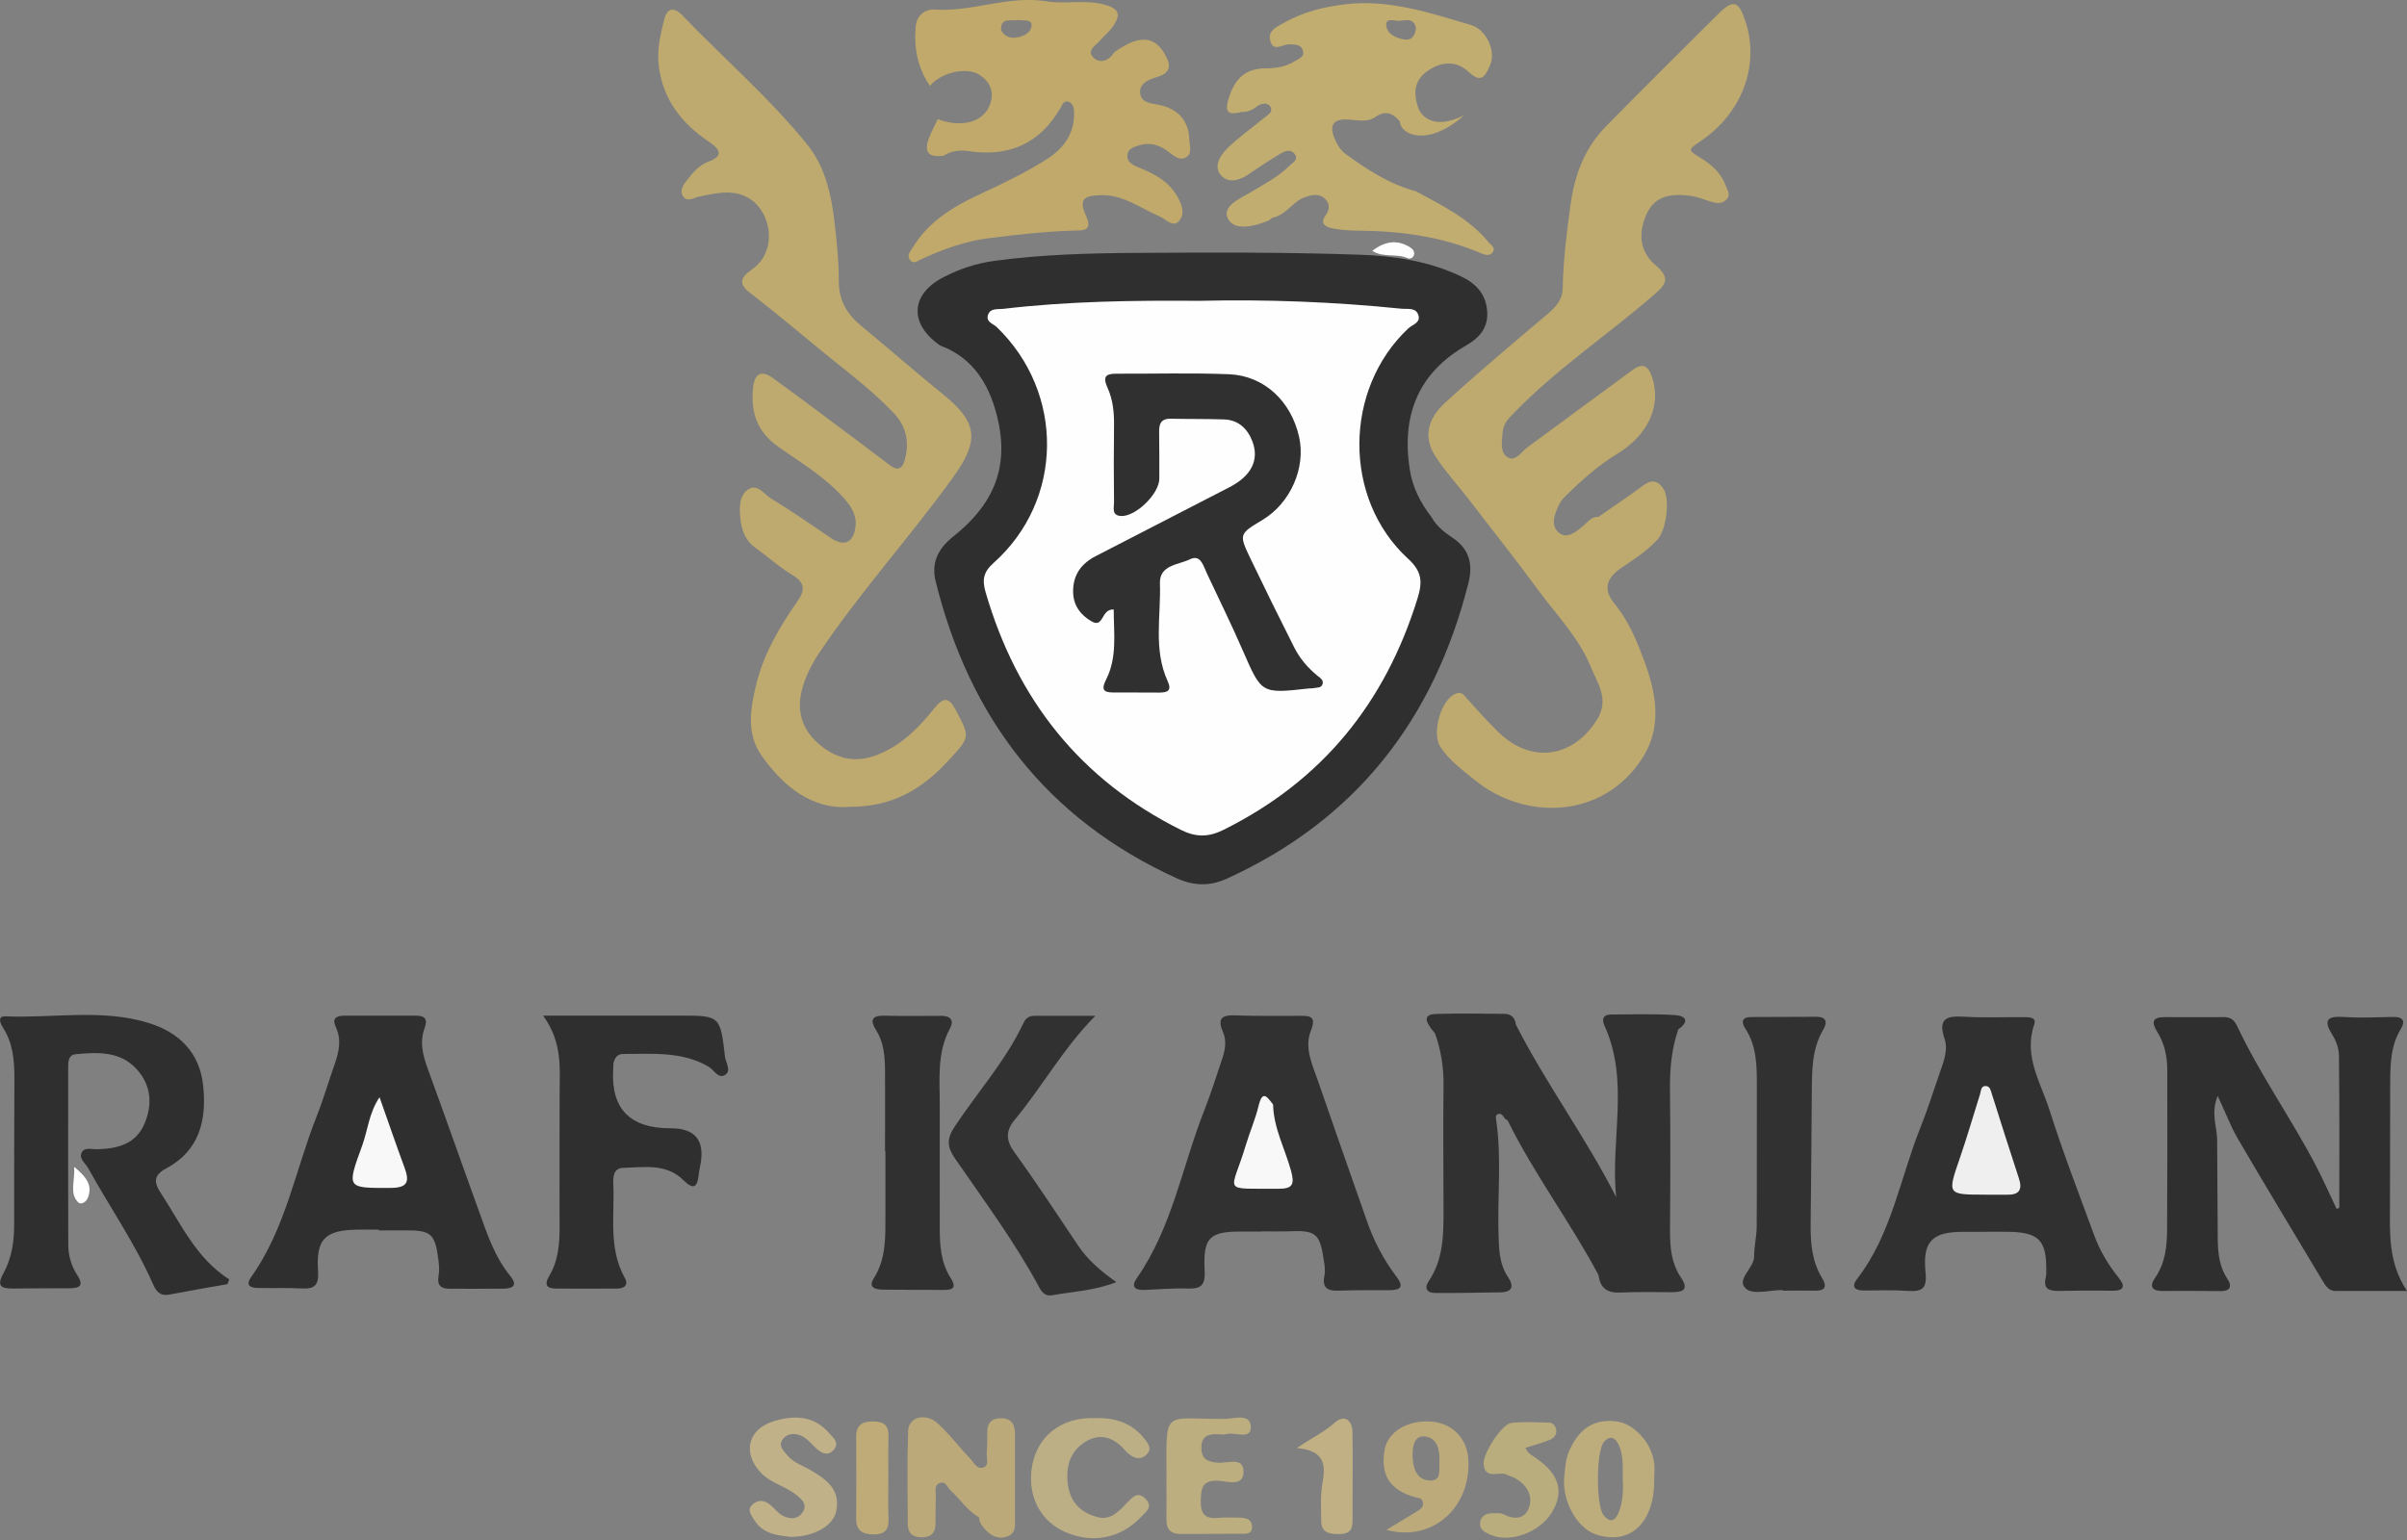 <svg width="100" height="64" viewBox="0 0 100 64" fill="none" xmlns="http://www.w3.org/2000/svg">
<rect x="0" y="0" width="100" height="64" fill="#808080" stroke="none"/>
<g id="_&#208;&#161;&#208;&#187;&#208;&#190;&#208;&#185;_1" clip-path="url(#clip0_228_194)">
<path id="Vector" d="M59.476 21.497C59.681 21.87 60.011 22.122 60.348 22.35C61.046 22.816 61.201 23.451 61.01 24.217C59.585 29.88 56.349 34.062 50.98 36.511C50.243 36.848 49.575 36.815 48.855 36.485C43.483 34.029 40.273 29.824 38.871 24.155C38.676 23.361 38.997 22.779 39.612 22.29C41.46 20.816 42.005 19.13 41.311 16.899C40.947 15.735 40.266 14.803 39.06 14.36C37.754 13.457 37.82 12.224 39.209 11.514C39.87 11.173 40.561 10.945 41.301 10.843C43.278 10.572 45.268 10.522 47.258 10.509C50.329 10.489 53.4 10.479 56.471 10.585C57.929 10.634 59.35 10.849 60.689 11.481C61.31 11.771 61.717 12.198 61.783 12.899C61.849 13.593 61.486 14.026 60.917 14.353C58.907 15.507 58.226 17.272 58.567 19.5C58.682 20.251 59.013 20.898 59.472 21.49L59.476 21.497Z" fill="#302F30"/>
<path id="Vector_2" d="M35.258 33.536C33.744 33.635 32.557 32.706 31.635 31.394C31 30.491 31.176 29.44 31.417 28.445C31.728 27.176 32.382 26.059 33.123 25.001C33.46 24.518 33.453 24.214 32.911 23.89C32.372 23.569 31.903 23.136 31.391 22.77C30.971 22.472 30.815 22.042 30.762 21.57C30.713 21.127 30.7 20.608 31.076 20.343C31.463 20.069 31.758 20.555 32.055 20.733C32.898 21.239 33.708 21.808 34.521 22.36C35.057 22.723 35.443 22.568 35.539 21.913C35.609 21.441 35.387 21.077 35.083 20.73C34.296 19.824 33.265 19.229 32.306 18.545C31.437 17.923 31.182 17.107 31.288 16.105C31.351 15.517 31.635 15.368 32.111 15.712C33.262 16.548 34.399 17.404 35.539 18.254C36.022 18.614 36.498 18.985 36.984 19.345C37.278 19.563 37.483 19.5 37.585 19.13C37.794 18.383 37.661 17.722 37.119 17.153C36.131 16.115 34.967 15.279 33.873 14.366C32.967 13.613 32.055 12.866 31.126 12.142C30.601 11.732 30.868 11.461 31.242 11.196C32.319 10.439 32.048 8.866 31.189 8.287C30.521 7.834 29.771 8.023 29.05 8.168C28.816 8.215 28.544 8.42 28.376 8.155C28.204 7.884 28.432 7.626 28.597 7.418C28.819 7.14 29.06 6.856 29.404 6.73C30.141 6.459 29.86 6.165 29.434 5.877C28.313 5.12 27.549 4.142 27.371 2.754C27.285 2.079 27.434 1.441 27.596 0.807C27.718 0.334 27.996 0.268 28.359 0.648C30.072 2.433 31.953 4.056 33.516 5.98C34.346 6.998 34.571 8.258 34.703 9.517C34.779 10.224 34.852 10.945 34.848 11.649C34.845 12.492 35.182 13.047 35.784 13.547C36.928 14.489 38.042 15.467 39.192 16.399C40.653 17.583 40.683 18.33 39.582 19.857C37.784 22.35 35.711 24.624 34.002 27.183C33.724 27.599 33.51 28.035 33.361 28.511C33.047 29.52 33.305 30.356 34.124 31.007C34.871 31.599 35.665 31.715 36.577 31.318C37.526 30.905 38.2 30.207 38.818 29.434C39.185 28.974 39.413 28.951 39.704 29.503C40.313 30.65 40.309 30.62 39.404 31.605C38.336 32.766 37.106 33.549 35.252 33.529L35.258 33.536Z" fill="#BEAA6E"/>
<path id="Vector_3" d="M97.187 50.197C97.187 48.091 97.197 45.988 97.174 43.883C97.174 43.592 97.065 43.271 96.909 43.023C96.526 42.412 96.651 42.217 97.369 42.263C98.053 42.309 98.741 42.276 99.428 42.263C99.828 42.256 99.947 42.428 99.746 42.759C99.306 43.479 99.306 44.276 99.302 45.073C99.296 46.722 99.293 48.372 99.293 50.021C99.293 51.224 99.2 52.444 100 53.651C98.912 53.651 97.97 53.651 97.032 53.651C96.737 53.651 96.612 53.423 96.483 53.211C95.313 51.258 94.132 49.307 92.982 47.34C92.671 46.812 92.457 46.226 92.136 45.545C91.838 46.266 92.109 46.821 92.113 47.373C92.113 48.636 92.132 49.902 92.136 51.165C92.136 51.856 92.132 52.534 92.539 53.148C92.741 53.449 92.665 53.664 92.242 53.657C91.445 53.648 90.648 53.641 89.852 53.651C89.399 53.654 89.286 53.459 89.534 53.105C89.967 52.481 90.03 51.777 90.033 51.059C90.047 48.861 90.043 46.663 90.04 44.461C90.04 43.903 89.924 43.364 89.627 42.888C89.382 42.498 89.405 42.27 89.924 42.27C90.748 42.27 91.574 42.279 92.397 42.27C92.691 42.266 92.837 42.412 92.952 42.66C93.904 44.676 95.2 46.494 96.228 48.468C96.529 49.046 96.793 49.648 97.075 50.239C97.111 50.226 97.147 50.213 97.184 50.2L97.187 50.197Z" fill="#2F2F2F"/>
<path id="Vector_4" d="M82.523 51.192C82.192 51.192 81.865 51.192 81.534 51.192C80.282 51.199 79.868 51.585 79.997 52.874C80.067 53.556 79.855 53.688 79.257 53.648C78.655 53.605 78.05 53.628 77.445 53.632C77.065 53.632 76.893 53.486 77.154 53.149C78.589 51.291 78.936 48.98 79.779 46.875C80.087 46.111 80.328 45.324 80.602 44.547C80.761 44.101 80.936 43.615 80.791 43.179C80.503 42.323 80.87 42.21 81.597 42.253C82.417 42.303 83.243 42.263 84.07 42.273C84.278 42.273 84.622 42.26 84.513 42.574C84.06 43.893 84.787 44.994 85.151 46.141C85.706 47.893 86.371 49.612 87.005 51.337C87.243 51.985 87.594 52.574 88.03 53.112C88.305 53.453 88.245 53.648 87.762 53.641C87.022 53.628 86.278 53.632 85.538 53.648C85.141 53.655 84.873 53.575 84.992 53.093C85.005 53.04 85.012 52.984 85.012 52.931C85.048 51.529 84.731 51.199 83.346 51.189C83.072 51.189 82.797 51.189 82.523 51.189V51.192Z" fill="#303030"/>
<path id="Vector_5" d="M45.499 42.223C44.174 43.562 43.311 45.146 42.177 46.511C41.774 46.993 41.777 47.38 42.151 47.896C43.066 49.162 43.922 50.468 44.792 51.767C45.192 52.362 45.727 52.821 46.379 53.284C45.44 53.645 44.557 53.678 43.701 53.83C43.453 53.873 43.298 53.727 43.182 53.512C42.167 51.625 40.888 49.903 39.675 48.144C39.347 47.668 39.321 47.337 39.658 46.828C40.61 45.387 41.78 44.091 42.521 42.514C42.613 42.316 42.749 42.217 42.967 42.217C43.81 42.217 44.656 42.217 45.499 42.217V42.223Z" fill="#313131"/>
<path id="Vector_6" d="M36.769 47.843C36.769 46.716 36.776 45.589 36.769 44.465C36.762 43.886 36.719 43.314 36.392 42.802C36.148 42.419 36.204 42.2 36.723 42.21C37.519 42.23 38.316 42.22 39.113 42.217C39.493 42.217 39.645 42.409 39.47 42.733C38.914 43.761 39.047 44.868 39.043 45.962C39.037 47.658 39.047 49.354 39.043 51.05C39.043 51.774 39.093 52.484 39.496 53.112C39.721 53.463 39.645 53.612 39.232 53.608C38.379 53.602 37.529 53.608 36.676 53.595C36.386 53.588 36.048 53.526 36.306 53.119C36.822 52.299 36.785 51.39 36.785 50.484C36.785 49.605 36.785 48.726 36.785 47.846H36.776L36.769 47.843Z" fill="#303030"/>
<path id="Vector_7" d="M74.06 53.611C73.541 53.611 72.841 53.82 72.543 53.562C72.097 53.175 72.88 52.719 72.877 52.206C72.874 51.797 72.979 51.39 72.983 50.98C72.996 49.03 72.983 47.079 72.989 45.129C72.989 44.299 72.989 43.479 72.51 42.746C72.335 42.481 72.361 42.27 72.745 42.266C73.65 42.26 74.556 42.256 75.465 42.256C75.888 42.256 75.925 42.488 75.746 42.792C75.277 43.589 75.28 44.468 75.273 45.35C75.264 47.192 75.24 49.033 75.224 50.871C75.217 51.645 75.273 52.411 75.69 53.096C75.918 53.469 75.839 53.651 75.379 53.638C74.94 53.628 74.5 53.638 74.06 53.638C74.06 53.628 74.06 53.618 74.06 53.611Z" fill="#313131"/>
<path id="Vector_8" d="M45.536 58.934C46.342 58.917 47.043 59.142 47.559 59.81C47.724 60.021 47.863 60.223 47.632 60.454C47.426 60.656 47.185 60.633 46.96 60.471C46.871 60.408 46.788 60.332 46.719 60.249C46.293 59.757 45.747 59.559 45.179 59.869C44.488 60.246 44.263 60.894 44.365 61.687C44.465 62.448 44.908 62.864 45.592 63.049C46.16 63.201 46.501 62.788 46.845 62.431C47.063 62.206 47.281 61.965 47.595 62.292C47.916 62.63 47.612 62.825 47.41 63.039C46.56 63.935 45.387 64.167 44.246 63.664C43.288 63.241 42.722 62.286 42.852 61.112C43.004 59.73 44.075 58.858 45.539 58.937L45.536 58.934Z" fill="#BDAF85"/>
<path id="Vector_9" d="M48.464 61.423C48.455 58.477 48.286 58.99 50.897 58.967C51.278 58.963 51.975 58.709 51.965 59.33C51.959 59.846 51.291 59.495 50.934 59.601C50.831 59.631 50.716 59.611 50.606 59.605C50.197 59.585 49.902 59.684 49.912 60.183C49.922 60.656 50.19 60.758 50.606 60.788C50.993 60.818 51.674 60.523 51.661 61.178C51.648 61.813 50.964 61.545 50.583 61.535C49.935 61.522 49.899 61.862 49.886 62.361C49.876 62.884 50.038 63.135 50.59 63.082C50.888 63.052 51.192 63.069 51.496 63.072C51.76 63.075 52.018 63.132 52.018 63.459C52.018 63.783 51.734 63.737 51.526 63.74C50.702 63.75 49.879 63.74 49.056 63.75C48.64 63.753 48.455 63.558 48.461 63.151C48.468 62.576 48.461 61.998 48.461 61.423H48.464Z" fill="#BDAE80"/>
<path id="Vector_10" d="M32.858 63.869C32.319 63.813 31.708 63.763 31.341 63.175C31.215 62.973 31.01 62.748 31.272 62.517C31.513 62.305 31.777 62.345 32.015 62.55C32.181 62.692 32.319 62.88 32.508 62.983C32.789 63.135 33.116 63.161 33.328 62.874C33.562 62.55 33.351 62.338 33.086 62.127C32.633 61.766 32.042 61.647 31.625 61.218C30.829 60.395 31.057 59.39 32.161 59.059C32.994 58.811 33.794 58.821 34.432 59.542C34.614 59.747 34.885 59.958 34.647 60.242C34.389 60.547 34.111 60.388 33.867 60.153C33.688 59.981 33.523 59.776 33.308 59.677C33.06 59.562 32.746 59.545 32.544 59.783C32.306 60.067 32.534 60.276 32.719 60.49C32.981 60.798 33.354 60.91 33.685 61.102C34.356 61.492 34.951 61.932 34.729 62.844C34.587 63.429 33.794 63.869 32.858 63.869Z" fill="#C0B188"/>
<path id="Vector_11" d="M63.376 60.177C63.499 60.434 63.684 60.504 63.839 60.613C64.788 61.284 64.986 61.998 64.477 62.848C63.978 63.684 62.722 64.143 61.922 63.783C61.691 63.681 61.443 63.562 61.495 63.258C61.555 62.91 61.846 62.881 62.133 62.887C62.243 62.887 62.365 62.881 62.457 62.927C62.927 63.172 63.376 63.135 63.535 62.613C63.681 62.14 63.423 61.707 62.973 61.446C62.854 61.377 62.719 61.343 62.596 61.284C62.282 61.122 61.687 61.532 61.638 60.831C61.608 60.401 62.391 59.185 62.788 59.135C63.3 59.072 63.826 59.112 64.345 59.122C64.537 59.125 64.636 59.274 64.656 59.446C64.682 59.634 64.54 59.773 64.401 59.83C64.081 59.965 63.737 60.054 63.373 60.17L63.376 60.177Z" fill="#B9AC7D"/>
<path id="Vector_12" d="M53.879 60.177C54.544 59.727 55.036 59.502 55.446 59.129C55.83 58.778 56.183 58.987 56.19 59.522C56.206 60.755 56.187 61.992 56.193 63.225C56.193 63.618 56.008 63.757 55.638 63.754C55.248 63.754 54.897 63.711 54.891 63.215C54.888 62.696 54.848 62.163 54.94 61.658C55.079 60.894 55.059 60.286 53.876 60.177H53.879Z" fill="#C0B084"/>
<path id="Vector_13" d="M36.908 61.433C36.908 61.981 36.888 62.527 36.914 63.076C36.938 63.552 36.789 63.78 36.27 63.767C35.787 63.757 35.562 63.575 35.569 63.089C35.579 61.968 35.579 60.844 35.569 59.724C35.569 59.224 35.817 59.066 36.29 59.072C36.749 59.076 36.928 59.264 36.914 59.714C36.895 60.289 36.911 60.864 36.908 61.436V61.433Z" fill="#BEAB78"/>
<path id="Vector_14" d="M69.38 51.212C69.396 49.235 69.403 47.258 69.38 45.281C69.37 44.422 69.446 43.589 69.727 42.776C70.196 42.452 70.044 42.214 69.581 42.184C68.705 42.131 67.826 42.154 66.95 42.161C66.623 42.161 66.52 42.323 66.666 42.643C67.71 44.951 66.897 47.374 67.145 49.751C65.882 47.265 64.229 45.04 62.98 42.584C62.943 42.303 62.795 42.138 62.504 42.134C61.558 42.128 60.613 42.108 59.667 42.138C59.082 42.157 59.261 42.478 59.479 42.776C59.525 42.832 59.572 42.888 59.618 42.944C59.869 43.648 59.982 44.369 59.972 45.123C59.949 46.855 59.972 48.587 59.972 50.319C59.972 51.337 59.962 52.352 59.353 53.248C59.158 53.535 59.291 53.734 59.618 53.734C60.524 53.74 61.429 53.721 62.332 53.707C62.828 53.701 62.91 53.459 62.656 53.079C62.279 52.521 62.276 51.896 62.256 51.261C62.21 49.698 62.388 48.131 62.163 46.57C62.15 46.468 62.107 46.332 62.253 46.296C62.458 46.243 62.464 46.521 62.629 46.551C63.733 48.792 65.244 50.792 66.414 52.997C66.477 53.526 66.771 53.74 67.307 53.717C68.021 53.684 68.735 53.697 69.449 53.701C69.909 53.701 70.183 53.608 69.839 53.096C69.452 52.524 69.38 51.886 69.383 51.208L69.38 51.212Z" fill="#313131"/>
<path id="Vector_15" d="M49.823 12.502C52.63 12.436 55.426 12.545 58.219 12.829C58.471 12.856 58.828 12.763 58.93 13.104C59.023 13.415 58.679 13.491 58.51 13.646C55.816 16.175 55.783 20.733 58.501 23.222C59.076 23.748 59.105 24.178 58.894 24.862C57.552 29.209 54.93 32.449 50.835 34.485C50.207 34.799 49.678 34.799 49.053 34.485C44.874 32.399 42.24 29.064 40.947 24.611C40.802 24.108 40.845 23.781 41.275 23.398C44.197 20.796 44.24 16.32 41.407 13.59C41.261 13.451 40.961 13.385 41.043 13.1C41.136 12.79 41.453 12.862 41.678 12.836C44.385 12.515 47.106 12.482 49.826 12.502H49.823Z" fill="#FEFEFE"/>
<path id="Vector_16" d="M9.451 53.367C8.644 53.509 7.838 53.645 7.035 53.8C6.651 53.873 6.492 53.674 6.357 53.367C5.613 51.678 4.559 50.164 3.669 48.557C3.554 48.349 3.279 48.157 3.385 47.919C3.501 47.651 3.821 47.77 4.059 47.76C4.899 47.734 5.659 47.542 6.013 46.676C6.34 45.88 6.277 45.099 5.686 44.441C4.995 43.678 4.066 43.727 3.154 43.81C2.823 43.84 2.833 44.141 2.833 44.389C2.833 46.835 2.826 49.281 2.836 51.727C2.836 52.17 2.959 52.607 3.203 52.98C3.524 53.463 3.269 53.539 2.853 53.539C2.083 53.539 1.312 53.539 0.545 53.549C0.079 53.555 -0.159 53.463 0.132 52.937C0.486 52.299 0.592 51.598 0.588 50.871C0.582 48.838 0.595 46.802 0.598 44.769C0.598 44.048 0.532 43.347 0.129 42.716C0.017 42.538 -0.132 42.22 0.238 42.237C2.231 42.323 4.254 41.906 6.211 42.524C7.461 42.921 8.294 43.757 8.439 45.106C8.595 46.534 8.294 47.817 6.909 48.554C6.35 48.851 6.403 49.159 6.687 49.592C7.524 50.868 8.152 52.299 9.524 53.169C9.501 53.235 9.474 53.297 9.451 53.364V53.367Z" fill="#2F2F2F"/>
<path id="Vector_17" d="M22.561 42.207C24.604 42.207 26.416 42.207 28.227 42.207C29.916 42.207 29.923 42.207 30.121 43.919C30.151 44.171 30.402 44.501 30.121 44.673C29.834 44.848 29.662 44.458 29.437 44.329C28.326 43.681 27.103 43.804 25.9 43.8C25.636 43.8 25.517 43.982 25.483 44.227C25.474 44.309 25.48 44.392 25.474 44.475C25.385 46.09 26.185 46.896 27.873 46.891C28.861 46.889 29.273 47.372 29.11 48.339C29.083 48.501 29.044 48.663 29.027 48.825C28.971 49.364 28.799 49.45 28.389 49.043C27.678 48.339 26.756 48.511 25.89 48.534C25.487 48.544 25.467 48.908 25.48 49.218C25.54 50.524 25.269 51.866 25.953 53.099C26.138 53.43 25.913 53.549 25.619 53.552C24.796 53.559 23.97 53.552 23.146 53.552C22.746 53.552 22.571 53.436 22.826 53.01C23.203 52.375 23.252 51.661 23.249 50.937C23.239 49.123 23.252 47.308 23.249 45.496C23.249 44.432 23.388 43.347 22.565 42.21L22.561 42.207Z" fill="#2F2F2F"/>
<path id="Vector_18" d="M3.081 48.491C3.61 48.927 3.858 49.281 3.643 49.793C3.577 49.955 3.365 50.087 3.246 49.965C2.873 49.582 3.121 49.106 3.081 48.491Z" fill="#FEFEFE"/>
<path id="Vector_19" d="M82.487 49.648C80.89 49.648 80.9 49.648 81.419 48.14C81.723 47.258 81.981 46.362 82.262 45.473C82.308 45.327 82.292 45.109 82.523 45.136C82.675 45.152 82.708 45.317 82.748 45.45C83.121 46.626 83.492 47.803 83.878 48.977C84.034 49.449 83.878 49.658 83.392 49.651C83.092 49.648 82.787 49.651 82.487 49.651V49.648Z" fill="#EFEFEF"/>
<path id="Vector_20" d="M58.008 53.043C57.472 52.339 57.072 51.559 56.782 50.726C56.101 48.785 55.423 46.845 54.749 44.901C54.517 44.23 54.18 43.539 54.461 42.832C54.715 42.19 54.378 42.217 53.952 42.217C53.073 42.217 52.193 42.23 51.317 42.197C50.749 42.177 50.567 42.329 50.812 42.898C50.97 43.258 50.898 43.655 50.769 44.025C50.531 44.726 50.312 45.437 50.041 46.124C49.116 48.461 48.706 51.003 47.228 53.119C46.987 53.466 47.142 53.621 47.526 53.608C48.127 53.588 48.732 53.529 49.334 53.549C49.899 53.569 50.081 53.416 50.048 52.798C49.975 51.42 50.26 51.172 51.588 51.182C51.863 51.182 52.137 51.182 52.411 51.182V51.172C52.769 51.172 53.126 51.185 53.483 51.172C54.682 51.119 54.834 51.235 55.006 52.425C55.033 52.613 55.066 52.815 55.026 52.997C54.924 53.479 55.109 53.651 55.582 53.638C56.296 53.615 57.01 53.615 57.724 53.618C58.23 53.618 58.322 53.456 58.008 53.043Z" fill="#313131"/>
<path id="Vector_21" d="M57.013 10.423C57.502 10.046 58.021 9.93 58.573 10.271C58.679 10.337 58.791 10.446 58.742 10.604C58.702 10.73 58.57 10.77 58.481 10.73C58.011 10.518 57.459 10.723 57.013 10.423Z" fill="#FEFEFE"/>
<path id="Vector_22" d="M70.593 6.522C70.147 6.258 70.13 6.212 70.586 5.911C72.391 4.727 73.132 2.694 72.5 0.837C72.226 0.03 71.998 -0.03 71.386 0.579C69.826 2.129 68.266 3.679 66.722 5.25C65.849 6.139 65.423 7.25 65.254 8.466C65.092 9.633 64.947 10.8 64.924 11.977C64.914 12.453 64.639 12.764 64.279 13.064C62.854 14.264 61.429 15.467 60.054 16.72C59.254 17.451 59.145 18.228 59.654 18.995C60.044 19.583 60.52 20.115 60.957 20.671C61.942 21.953 62.947 23.216 63.902 24.518C64.659 25.55 65.581 26.482 66.077 27.685C66.362 28.38 66.88 29.06 66.348 29.91C65.347 31.503 63.618 31.751 62.259 30.432C61.806 29.993 61.386 29.52 60.963 29.054C60.834 28.912 60.752 28.733 60.504 28.819C59.869 29.037 59.469 30.462 59.839 31.034C60.21 31.609 60.745 31.986 61.251 32.403C63.347 34.121 66.573 34.039 68.206 31.546C69.204 30.022 68.709 28.436 68.1 26.918C67.839 26.267 67.519 25.626 67.062 25.07C66.59 24.495 66.748 24.026 67.32 23.629C67.862 23.256 68.424 22.909 68.871 22.409C69.234 22.006 69.389 20.753 69.109 20.317C68.894 19.986 68.639 19.9 68.285 20.165C67.674 20.618 67.039 21.041 66.414 21.477C66.13 21.464 65.978 21.679 65.793 21.837C65.495 22.092 65.118 22.409 64.788 22.155C64.388 21.844 64.586 21.352 64.785 20.948C64.844 20.829 64.937 20.72 65.033 20.624C65.694 19.966 66.391 19.348 67.191 18.859C68.474 18.076 69.026 16.863 68.642 15.689C68.48 15.193 68.249 15.064 67.809 15.388C66.358 16.459 64.904 17.52 63.456 18.591C63.201 18.78 62.96 19.196 62.646 19.011C62.302 18.806 62.398 18.343 62.428 17.957C62.458 17.583 62.696 17.372 62.924 17.134C64.666 15.339 66.751 13.944 68.639 12.317C69.178 11.854 69.459 11.593 68.771 11.011C68.12 10.459 68.054 9.689 68.404 8.906C68.768 8.093 69.475 8.046 70.216 8.136C70.51 8.172 70.794 8.294 71.085 8.383C71.303 8.45 71.518 8.483 71.707 8.314C71.928 8.112 71.76 7.894 71.69 7.706C71.495 7.16 71.055 6.797 70.589 6.526L70.593 6.522Z" fill="#BEAA6F"/>
<path id="Vector_23" d="M68.718 60.758C68.586 59.906 67.856 59.162 67.165 59.072C66.034 58.927 65.505 59.591 65.188 60.312C65.049 60.626 65.026 61.003 64.99 61.353C64.88 62.362 65.515 63.512 66.308 63.77C67.723 64.233 68.735 63.291 68.725 61.495C68.725 61.251 68.755 61 68.718 60.758ZM67.231 62.9C67.085 63.238 66.857 63.274 66.616 62.963C66.305 62.56 66.305 60.289 66.642 59.915C66.9 59.631 67.115 59.743 67.26 60.067C67.472 60.537 67.403 61.036 67.419 61.525C67.446 61.995 67.416 62.464 67.231 62.897V62.9Z" fill="#BEAD7C"/>
<path id="Vector_24" d="M61.003 60.646C60.95 59.757 60.315 59.125 59.419 59.075C58.441 59.019 57.641 59.525 57.519 60.276C57.35 61.3 57.75 61.925 58.775 62.216C58.904 62.252 59.056 62.239 59.105 62.401C59.165 62.599 59.036 62.709 58.894 62.794C58.504 63.036 58.111 63.27 57.601 63.578C59.522 64.103 61.122 62.639 61.003 60.642V60.646ZM59.8 60.844C59.773 61.062 59.912 61.565 59.386 61.528C58.828 61.492 58.696 60.976 58.686 60.5C58.679 60.153 58.742 59.664 59.162 59.694C59.707 59.733 59.836 60.233 59.8 60.844Z" fill="#BCAA7A"/>
<path id="Vector_25" d="M42.167 63.046C42.17 61.892 42.167 60.742 42.167 59.588C42.167 59.205 42.035 58.95 41.605 58.94C41.185 58.93 41.01 59.149 41.014 59.552C41.014 59.826 41.017 60.101 40.994 60.375C40.977 60.583 41.106 60.877 40.875 60.977C40.59 61.099 40.462 60.778 40.303 60.613C39.85 60.14 39.453 59.608 38.971 59.165C38.458 58.692 37.744 58.881 37.728 59.473C37.685 60.762 37.711 62.051 37.714 63.34C37.714 63.711 37.919 63.886 38.286 63.889C38.65 63.892 38.858 63.727 38.865 63.353C38.871 62.97 38.865 62.583 38.878 62.2C38.888 61.995 38.785 61.72 39.063 61.628C39.301 61.548 39.357 61.82 39.493 61.942C39.896 62.309 40.197 62.785 40.68 63.066C40.673 63.244 40.769 63.373 40.878 63.502C41.126 63.79 41.413 63.985 41.81 63.866C42.24 63.737 42.167 63.363 42.167 63.046Z" fill="#BCA97A"/>
<path id="Vector_26" d="M46.27 25.328C45.727 25.305 45.87 26.128 45.341 25.818C44.898 25.56 44.597 25.17 44.584 24.621C44.567 23.91 44.907 23.428 45.526 23.11C47.38 22.158 49.231 21.2 51.086 20.244C51.988 19.778 52.332 19.107 52.025 18.327C51.82 17.805 51.443 17.451 50.855 17.431C50.114 17.405 49.37 17.418 48.63 17.401C48.266 17.395 48.154 17.583 48.157 17.914C48.167 18.572 48.164 19.233 48.164 19.894C48.164 20.525 47.172 21.49 46.56 21.444C46.17 21.414 46.286 21.087 46.283 20.872C46.27 19.801 46.27 18.73 46.283 17.656C46.289 17.127 46.233 16.601 46.018 16.129C45.82 15.686 45.893 15.53 46.369 15.53C47.935 15.537 49.502 15.491 51.066 15.553C52.524 15.616 53.641 16.674 53.972 18.158C54.259 19.444 53.611 20.912 52.448 21.609C51.479 22.191 51.466 22.198 51.952 23.216C52.544 24.452 53.152 25.682 53.77 26.908C54.008 27.378 54.349 27.774 54.762 28.105C54.864 28.188 55 28.27 54.944 28.436C54.887 28.598 54.725 28.568 54.596 28.594C54.517 28.611 54.431 28.604 54.352 28.614C52.398 28.832 52.415 28.826 51.638 27.047C51.169 25.966 50.646 24.905 50.144 23.837C49.998 23.527 49.886 23.024 49.44 23.242C48.97 23.474 48.164 23.474 48.19 24.241C48.236 25.599 47.909 26.994 48.511 28.307C48.703 28.72 48.484 28.783 48.15 28.783C47.519 28.783 46.888 28.776 46.253 28.779C45.797 28.779 45.764 28.617 45.959 28.231C46.422 27.308 46.27 26.323 46.27 25.328Z" fill="#303031"/>
<path id="Vector_27" d="M21.189 53.016C20.697 52.411 20.396 51.704 20.131 50.98C19.335 48.788 18.565 46.59 17.765 44.398C17.563 43.84 17.427 43.291 17.642 42.719C17.785 42.339 17.639 42.21 17.282 42.21C16.294 42.21 15.305 42.21 14.317 42.21C13.96 42.21 13.781 42.319 13.957 42.696C14.194 43.212 14.082 43.711 13.907 44.217C13.652 44.94 13.438 45.681 13.156 46.392C12.271 48.626 11.867 51.059 10.436 53.069C10.191 53.413 10.393 53.515 10.691 53.525C11.295 53.542 11.9 53.512 12.502 53.545C13.057 53.575 13.256 53.443 13.213 52.808C13.123 51.486 13.517 51.125 14.832 51.102C15.133 51.096 15.437 51.102 15.738 51.102C15.738 51.112 15.738 51.122 15.738 51.132C16.095 51.132 16.452 51.132 16.809 51.132C17.907 51.122 18.072 51.261 18.211 52.339C18.237 52.553 18.264 52.782 18.224 52.993C18.148 53.393 18.29 53.562 18.687 53.558C19.427 53.555 20.168 53.565 20.912 53.555C21.298 53.548 21.53 53.429 21.193 53.02L21.189 53.016Z" fill="#2F2F2F"/>
<path id="Vector_28" d="M52.891 45.899C52.911 46.878 53.383 47.734 53.635 48.65C53.783 49.192 53.73 49.407 53.122 49.403C50.689 49.377 51.145 49.638 51.757 47.592C51.922 47.043 52.154 46.511 52.289 45.956C52.458 45.251 52.666 45.622 52.891 45.899Z" fill="#F8F8F8"/>
<path id="Vector_29" d="M49.413 5.815C49.394 5.021 48.944 4.535 48.197 4.367C47.84 4.287 47.407 4.294 47.367 3.864C47.328 3.441 47.77 3.292 48.094 3.193C48.703 3.005 48.62 2.648 48.389 2.244C47.946 1.471 47.291 1.454 46.293 2.172C46.061 2.549 45.671 2.661 45.404 2.37C45.133 2.076 45.566 1.861 45.741 1.643C45.88 1.474 46.061 1.339 46.19 1.163C46.617 0.588 46.494 0.337 45.803 0.172C45.023 -0.013 44.24 0.182 43.456 0.053C41.9 -0.202 40.395 0.506 38.829 0.397C38.472 0.37 38.091 0.608 38.045 1.087C37.962 1.977 38.114 2.803 38.633 3.567C39.136 2.985 40.181 2.767 40.709 3.12C41.185 3.441 41.324 3.897 41.1 4.416C40.799 5.104 39.9 5.309 38.961 4.952C38.835 5.219 38.686 5.481 38.587 5.758C38.379 6.333 38.577 6.555 39.209 6.469C39.526 6.264 39.89 6.228 40.243 6.281C41.919 6.532 43.202 5.97 44.058 4.486C44.134 4.353 44.2 4.148 44.415 4.238C44.58 4.307 44.62 4.486 44.623 4.658C44.65 5.547 44.197 6.168 43.483 6.621C42.577 7.196 41.612 7.652 40.64 8.105C39.562 8.608 38.567 9.226 37.923 10.28C37.82 10.446 37.662 10.611 37.8 10.796C37.956 11.001 38.124 10.842 38.303 10.76C39.199 10.347 40.111 10.019 41.109 9.894C42.28 9.748 43.447 9.616 44.627 9.583C44.964 9.573 45.413 9.616 45.126 8.985C44.822 8.314 44.98 8.125 45.744 8.109C46.673 8.086 47.387 8.657 48.184 8.998C48.461 9.117 48.765 9.52 49.033 9.12C49.231 8.826 49.086 8.456 48.888 8.122C48.504 7.484 47.896 7.203 47.258 6.938C47.023 6.839 46.785 6.7 46.842 6.403C46.888 6.162 47.142 6.096 47.351 6.033C47.81 5.894 48.21 6.046 48.577 6.33C48.772 6.479 48.993 6.677 49.242 6.555C49.559 6.4 49.417 6.066 49.41 5.811L49.413 5.815ZM42.105 1.57C41.873 1.577 41.572 1.392 41.589 1.157C41.619 0.737 42.019 0.876 42.283 0.833C42.508 0.873 42.895 0.767 42.855 1.087C42.815 1.411 42.422 1.56 42.105 1.57Z" fill="#C0A96A"/>
<path id="Vector_30" d="M61.829 10.049C61.02 9.074 59.909 8.535 58.825 7.95C57.727 7.656 56.795 7.051 55.896 6.393C55.687 6.241 55.529 5.974 55.433 5.726C55.271 5.312 55.297 4.965 55.899 4.965C56.306 4.965 56.772 5.114 57.109 4.879C57.565 4.565 57.849 4.691 58.16 5.045C58.18 5.62 59.337 6.116 60.825 4.793C59.502 5.455 59.016 4.754 58.924 4.489C58.719 3.904 58.732 3.352 59.304 2.952C59.892 2.539 60.52 2.513 61.036 3.005C61.588 3.531 61.747 3.055 61.902 2.714C62.173 2.122 61.743 1.227 61.119 1.041C59.41 0.539 57.72 -0.039 55.883 0.179C54.98 0.288 54.13 0.499 53.34 0.949C53.059 1.108 52.683 1.256 52.765 1.656C52.878 2.202 53.291 1.828 53.572 1.841C53.797 1.851 54.048 1.841 54.127 2.089C54.216 2.37 53.955 2.443 53.77 2.555C53.407 2.777 53.013 2.84 52.59 2.84C51.731 2.84 51.291 3.279 51.04 4.109C50.848 4.744 51.106 4.764 51.578 4.655C51.803 4.655 52.005 4.592 52.187 4.446C52.372 4.298 52.65 4.228 52.775 4.43C52.921 4.665 52.636 4.8 52.474 4.936C51.988 5.336 51.469 5.699 51.02 6.136C50.712 6.436 50.389 6.896 50.729 7.286C51.046 7.646 51.526 7.491 51.919 7.213C52.345 6.916 52.782 6.635 53.228 6.367C53.42 6.255 53.671 6.192 53.81 6.433C53.939 6.658 53.704 6.754 53.572 6.886C53.102 7.359 52.517 7.653 51.955 7.993C51.516 8.261 50.722 8.575 51.033 9.117C51.314 9.606 52.121 9.402 52.696 9.173C52.769 9.144 52.825 9.051 52.898 9.038C53.44 8.926 53.701 8.38 54.197 8.202C54.491 8.096 54.792 8.02 55.046 8.258C55.254 8.453 55.248 8.714 55.086 8.932C54.798 9.319 55.106 9.438 55.364 9.491C55.734 9.567 56.124 9.583 56.504 9.587C58.233 9.603 59.922 9.841 61.525 10.522C61.681 10.588 61.869 10.648 61.988 10.515C62.18 10.301 61.932 10.178 61.823 10.046L61.829 10.049ZM58.127 0.866C58.392 0.853 58.762 0.721 58.825 1.177C58.791 1.468 58.663 1.683 58.362 1.643C58.031 1.597 57.661 1.438 57.601 1.111C57.525 0.701 57.935 0.876 58.127 0.866Z" fill="#C2AD70"/>
<path id="Vector_31" d="M15.768 45.599C16.135 46.64 16.459 47.582 16.803 48.514C17.011 49.076 16.968 49.364 16.244 49.367C14.389 49.374 14.396 49.404 15.051 47.599C15.282 46.957 15.332 46.243 15.768 45.599Z" fill="#F8F8F8"/>
</g>
<defs>
<clipPath id="clip0_228_194">
<rect width="100" height="63.922" fill="white"/>
</clipPath>
</defs>
</svg>
